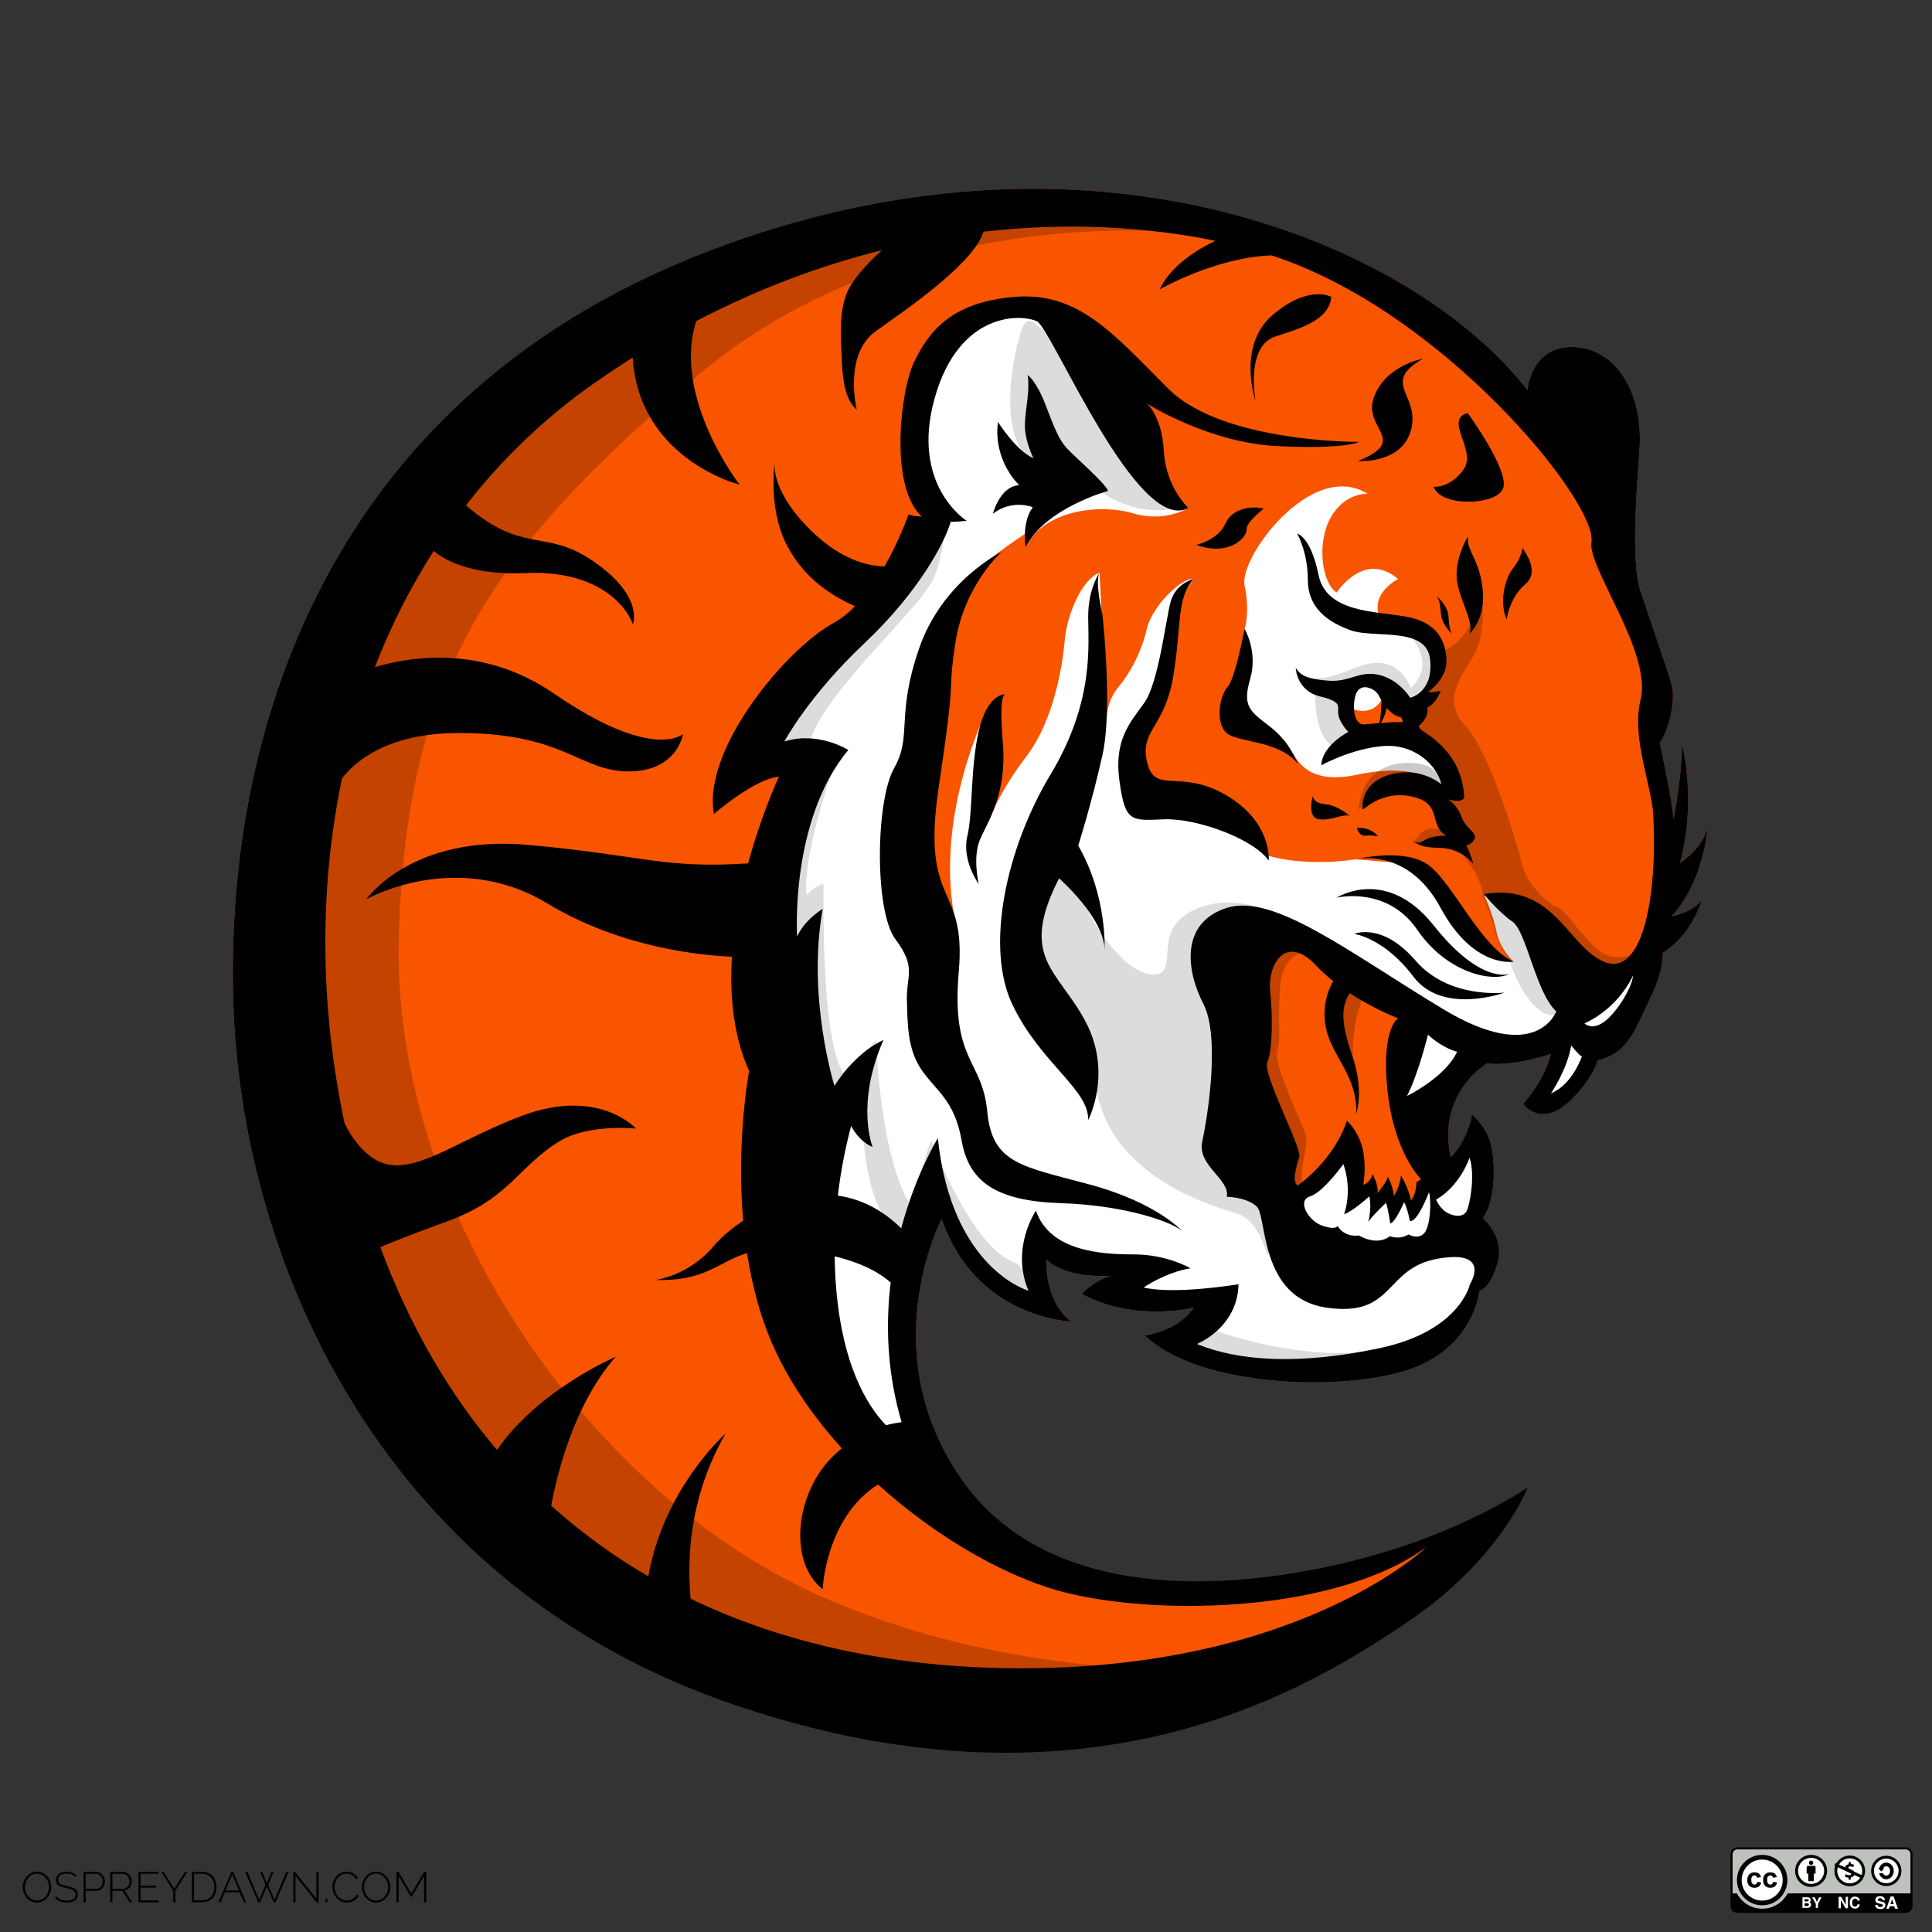 <?xml version="1.0" encoding="utf-8"?>
<!-- Generator: Adobe Illustrator 16.0.0, SVG Export Plug-In . SVG Version: 6.00 Build 0)  -->
<!DOCTYPE svg PUBLIC "-//W3C//DTD SVG 1.1//EN" "http://www.w3.org/Graphics/SVG/1.1/DTD/svg11.dtd">
<svg version="1.1" id="Layer_1" xmlns="http://www.w3.org/2000/svg" xmlns:xlink="http://www.w3.org/1999/xlink" x="0px" y="0px"
	 width="595.275px" height="595.279px" viewBox="0 0 595.275 595.279" enable-background="new 0 0 595.275 595.279"
	 xml:space="preserve">
<rect x="0" y="0" width="595.275" height="595.279" fill="#333333" stroke="none"/>
<g id="Layer_2">
	<g id="_x37_Wl2mV_1_">
	</g>
</g>
<g>
	<g>
		<path fill="#F95500" d="M514.985,282.336c10.188-10.841,11.17-27.596,11.17-27.596c-1.312,6.571-8.542,11.17-8.542,11.17
			c5.256-19.055,0.655-36.794,0.655-36.794c0,9.855-2.627,23.325-2.627,23.325c-0.329-5.585-4.271-23.654-4.271-23.654
			c2.306-2.628,5.256-12.479,3.614-18.062c-1.643-5.591-6.896-20.697-9.527-28.582c-2.629-7.891-1.644-25.625-0.323-43.365
			c1.312-17.741-7.229-31.537-20.367-31.867c-13.146-0.329-14.127,13.25-14.127,13.25c-35.92-45.993-136.015-87.825-253.186-42.489
			C95.204,124.969,68.525,234.482,72.03,312.452c3.504,77.975,46.431,176.962,155.5,213.318
			c109.068,36.356,184.41-8.76,209.814-31.101c25.406-22.346,16.24-20.571,16.24-20.571s-19.614,3.385-26.732,7.102
			c-33.714,17.605-100.771,15.66-129.682-24.2c-28.903-39.854-7.008-81.474-7.008-81.474c10.404,30.772,39.86,31.648,39.86,31.648
			c-8.542-6.572-7.56-19.062-7.56-19.062c6.569,6.243,20.038,4.935,20.038,4.935c-5.257,1.312-9.194,5.585-9.194,5.585
			c16.099,8.869,34.496,4.271,34.496,4.271c-5.261,7.559-15.113,8.542-15.113,8.542c16.426,15.771,59.464,17.411,80.488,10.841
			c21.021-6.564,22.669-24.639,22.669-24.639s3.284-0.329,5.583-8.543c2.302-8.212-4.6-13.796-4.6-13.796
			c3.938-4.93,3.938-16.426,2.629-22.341c-1.312-5.913-5.913-9.526-5.913-9.526c-1.646,8.541-6.57,13.14-6.57,13.14
			c-4.271-20.033,11.171-28.903,11.171-28.903c8.541,0.979,19.712-2.958,19.712-2.958c-1.972,8.214-8.543,15.438-8.543,15.438
			c2.299,2.956,7.562,5.585,14.454-0.979c6.899-6.57,8.542-12.482,8.542-12.482c9.855-2.3,11.828-10.513,16.098-19.056
			c4.271-8.541,3.942-14.132,3.942-14.132c8.87-5.256,12.155-16.425,12.155-16.425C521.885,281.022,514.985,282.336,514.985,282.336
			z"/>
	</g>
	<g>
		<path fill="#FFFFFF" d="M383.466,193.745c0,0,1.758-4.928,0-13.415c-1.751-8.481,20.594-38.93,37.896-28.198
			c0,0-7.065-0.438-11.416,7.447c-4.354,7.884-2.604,20.149,1.887,22.996c0,0,8.438-13.14,18.945-4.16c0,0-7.645,3.771-6.132,10.396
			l13.797,6.472l3.616,8.541l-2.082,9.418l-4.604,4.233l-8.521-4.677c0,0-1.771,9-10.977,5.376l1.287,7.107l17.329,1.753
			l10.438,10.293l-0.794,4.38c0,0-7.229-7.009-25.735-3.062c-18.507,3.938-19.193-7.229-23.229-11.062
			c-4.032-3.834-11.801-4.377-11.801-4.377l-2.531-11.472l2.409-8.354L383.466,193.745z"/>
		<path fill="#FFFFFF" d="M366.165,156.512c0,0-7.228,4.6-17.084,1.643c-9.854-2.957-27.375-1.204-33.064,10.403v-4.161
			c0,0-16.274,10.217-25.275,21.206l-9.986,77.938l14.584,23.934c0,0-9.123-25.222,6.706-64.093l2.855,29.116
			c0,0,2.793-8.271,11.334-19.438c8.542-11.17,11.171-28.253,11.826-35.812c0.651-7.556,5.039-18.615,10.729-20.806l2.167,45.547
			c0,0-0.256-5.626,3.606-10.255c3.857-4.63,7.146-10.981,8.79-17.99c1.644-7.009,10.624-15.768,14.348-15.33l-5.479,8.321
			l-3.61,20.041l-9.198,22.997v15.438l28.252,7.285l12.686,11.043c0,0,10.646,3.688,27.396,1.225l17.413,1.478l7.396,7.712
			l10.328,13.242l4.089,6.039l9.396,3.062c0,0-4.271-3.921-5.256-9.104c-0.986-5.188-3.938-11.755-3.938-11.755l10.364,4.521
			l36.644,27.934l-2.766,10.911l-9.068,5.386l-14.479-5.386l-19.383,3.281l-58.588-33.322l-20.916,12.225v31.941l2.711,25.729
			l16.056,18.286l14.085,15.44l21.688-7.884l19.021-2.259l4.432,10.143l-4.09,9.523l-11.646,12.482l-29.403,7.229l-36.062-1.973
			l-14.197-6.569l12.479-13.473l-30.881-1.312l4.604-7.229l-26.611-8.822l-3.284,8.822l3.943,10.188l-12.155-3.612l-10.715-10.843
			l-8.997-16.977l-13.47,17.961l4.928,59.789l-13.47-2.957L233.115,336.87l14.127-101.515l-11.827-7.885l10.517-18.068
			l35.148-40.846l6.571-12.046l-6.243-25.625l10.841-28.909l25.625-7.229l16.754,15.771l13.803,25.625l6.566,13.141L366.165,156.512
			z"/>
	</g>
	<path d="M316.667,115.557c0,0,2.627,1.753,5.479,9.193c2.848,7.446,4.161,10.731,6.563,13.36
		c2.41,2.627,11.827,10.729,12.704,13.14c0,0-19.271,5.263-25.399,17.308c0,0-1.315-7.446,2.188-12.27c0,0-6.131-2.629-12.264,1.978
		c0,0,2.188-8.542,8.104-8.767c0,0-8.103-7.441-6.565-19.486c0,0,5.688,8.979,10.945,11.169c0,0-2.849-5.479-2.63-10.732
		C316.011,125.194,317.325,121.032,316.667,115.557z"/>
	<path d="M308.564,170.092c0,0-18.178,8.767-25.406,29.785c-7.227,21.026-1.971,26.727-7.665,36.795
		c-5.696,10.074-6.133,44.022,0.438,52.782c6.564,8.766,3.279,10.951,3.503,18.835c0.219,7.892,0.219,15.112,4.598,21.47
		c4.381,6.353,10.075,9.194,12.266,21.684c2.19,12.483,10.293,18.615,30.663,19.271c20.368,0.653,35.259,6.135,37.668,8.979
		c0,0-7.665-8.979-28.688-14.674c-21.026-5.695-30.229-6.354-31.76-22.562c-1.531-16.207-11.175-15.331-8.764-43.146
		c2.408-27.815-11.828-19.272-6.134-57.162c5.696-37.895,2.411-25.844,5.038-43.806
		C296.956,180.386,308.564,170.092,308.564,170.092z"/>
	<path d="M309.659,213.894c0,0-5.477-0.224-8.104,11.389c-2.635,11.608-1.753,24.967-3.512,32.415
		c-1.75,7.446,3.512,14.673,3.512,14.673s-1.976-8.323,0.438-13.797c2.407-5.475,8.32-14.236,7.007-29.567
		C307.688,213.676,309.659,213.894,309.659,213.894z"/>
	<path d="M338.787,176.444c0,0-3.505,4.818-3.505,13.578c0,8.761,1.974,26.062-11.606,48.622
		c-13.573,22.558-20.362,53.222-11.604,71.18c8.761,17.959,23.435,25.842,23.214,35.268c0,0,7.665-14.459-0.877-30.445
		c-8.539-15.985-20.586-19.491-8.102-44.021c0,0,13.796,12.045,14.017,21.901c0,0,0.877-16.427-8.104-31.979
		c0,0,4.157-13.141,7.442-27.812c3.284-14.673,0-43.365,0-43.365S337.256,179.071,338.787,176.444z"/>
	<path d="M367.698,178.415c0,0-5.479,1.312-7.011,7.007c-1.531,5.695-3.728,24.974-8.104,31.104
		c-4.382,6.131-9.419,11.387-7.666,24.09s3.505,12.264,13.58,11.827c10.074-0.438,27.593,5.914,32.412,12.703
		c0,0,1.096-11.827-13.14-20.149c-14.235-8.323-21.903,0-24.312-10.075c-2.408-10.069,5.479-10.512,8.104-26.938
		S362.442,184.766,367.698,178.415z"/>
	<path d="M383.466,193.745c0,0-2.847,15.331-5.256,17.959c-2.402,2.628-3.723,10.292-0.651,13.797
		c3.062,3.504,16.204,2.189,22.339,9.855c0,0-2.408-6.788-8.765-11.607c-6.354-4.813-8.319-6.352-5.915-14.674
		C387.628,200.754,383.466,193.745,383.466,193.745z"/>
	<path d="M404.492,245.214c0,0-1.972,6.789,1.972,7.229c3.941,0.437,7.229-1.753,9.416-1.096c0,0-3.938-3.285-7.228-3.51
		C405.368,247.623,404.492,246.089,404.492,245.214z"/>
	<path d="M418.071,255.07c0,0,0.655,2.628,2.627,2.409c1.979-0.219,3.943,0.219,3.943,0.219S422.677,254.85,418.071,255.07z"/>
	<path d="M368.573,167.902c0,0,6.791-1.533,8.979-6.57c2.188-5.037,8.763-5.476,11.821-4.6c0,0-5.475,4.161-5.257,6.352
		C384.342,165.274,379.086,171.625,368.573,167.902z"/>
	<path d="M442.551,183.616c0,0,1.146,0.985,1.312,4.435c0.164,3.45,1.479,5.099,3.448,7.229c0,0-0.819-1.314-0.985-5.093
		C446.158,186.408,442.551,183.616,442.551,183.616z"/>
	<path d="M452.236,165.383c0,0-3.448,5.426-3.448,11.827c0,6.406,5.747,14.455,3.941,18.069c0,0,5.092-4.271,4.107-13.633
		C455.851,172.281,452.073,170.311,452.236,165.383z"/>
	<path d="M468.991,168.832c0,0,0.163,2.464-2.792,6.242c-2.957,3.779-4.104,11.17-1.972,15.771c0,0,0.82-6.734,5.748-10.847
		C474.905,175.896,468.991,168.832,468.991,168.832z"/>
	<path d="M417.741,264.761c0,0,15.277-3.779,22.669,1.971c7.396,5.749,16.104,25.295,25.952,29.562c0,0-12.313,2.306-22.503-16.59
		C433.677,260.819,417.741,264.761,417.741,264.761z"/>
	<path d="M465.052,300.075c0,0-8.705,3.45-23.324-14.947c-14.618-18.396-29.896-8.542-29.896-8.542s15.44-3.772,24.811,9.855
		C445.995,300.075,460.12,302.702,465.052,300.075z"/>
	<path d="M463.57,305.826c0,0-17.081,2.142-27.431-9.854c-10.348-11.992-18.896-8.219-18.896-8.219s9.197,1.149,18.232,13.145
		C444.515,312.89,463.57,305.826,463.57,305.826z"/>
	<path d="M454.428,258.135c0.437-1.758-2.854-2.854-4.162-6.571c-1.314-3.729-4.162-5.256-4.162-5.256s5.256,1.527,5.038-1.101
		c-0.219-2.628-0.875-8.542-5.693-14.017c-4.813-5.479-7.667-5.479-8.318-7.446c0,0,3.28-2.628,2.628-5.689
		c0,0,2.629-1.101,4.163-5.262c0,0-1.978,0.658-3.943,0.438c0,0,5.912-3.942,5.693-9.855c-0.223-5.908-2.851-11.604-12.27-13.355
		c-9.418-1.751-24.751-1.094-27.158-12.921c-2.408-11.827-6.57-12.703-6.57-12.703s3.285,5.688,3.285,14.23
		c0,8.543,5.914,12.928,13.146,15.556c7.228,2.628,23.438-1.314,24.53,8.979c1.095,10.294-6.139,11.827-6.139,11.827
		s-3.279-5.475-9.417-7.007c-6.132-1.533-8.979,2.188-15.551,1.751c-6.57-0.438-8.76-1.534-10.292-3.942
		c0,0,0.218,7.016,7.446,8.766c7.228,1.752,5.256,3.062,5.688,5.688c0.439,2.629,3.066,5.257,3.066,5.257s-8.104,4.163-8.322,10.293
		c0,0,8.979-5.038,18.834-5.913c9.857-0.876,16.867,5.913,18.187,11.827c0,0-6.354-5.689-15.771-3.062s-8.543,10.075-8.543,10.729
		c0,0.657,5.695-6.132,15.333-3.938c9.643,2.188,4.816,8.979,10.517,12.046c0,0-4.386-0.22-7.014,1.532
		c-2.629,1.752-3.723-0.875-3.723-0.875s0.657,3.062,8.104,3.062c7.444,0,10.949,5.037,10.949,5.037s-1.096-3.722-2.188-5.694
		C451.802,260.545,453.99,259.888,454.428,258.135z M420.206,223.203c-2.3,0.164-3.613-3.614-2.793-8.049
		c0.821-4.435,4.105-3.285,4.105-3.285c2.708,0.738,3.203,2.215,4.109,3.946c0.01,2.062-0.146,5.021-0.677,6.99
		C422.972,222.966,421.133,223.137,420.206,223.203z M425.478,222.764c0.58-0.913,1.306-2.396,1.782-4.588
		c1.802,2.019,3.513,2.727,4.116,2.727c0.649,0,0.815,1.643,0.815,1.643C431.269,222.36,428.302,222.541,425.478,222.764z"/>
	<path d="M410.186,91.466c0,0-6.897-3.938-18.068,5.584c-11.17,9.527-5.257,26.611-5.257,26.611s-3.286-17.083,6.242-20.04
		C402.629,100.664,409.529,98.036,410.186,91.466z"/>
	<path d="M438.438,110.52c0,0-11.497,1.972-15.111,11.828c-3.613,9.854,11.17,13.14-4.928,19.71c0,0,13.799,0.98,16.426-9.855
		C437.453,121.362,425.302,118.076,438.438,110.52z"/>
	<path d="M452.236,127.274c0,0,13.146,18.069,10.841,23.326c-2.299,5.256-19.383,5.584-21.353-0.657c0,0,4.927,0.657,9.199-5.257
		C455.194,138.773,444.681,129.246,452.236,127.274z"/>
	<path d="M514.985,282.336c10.188-10.841,11.17-27.596,11.17-27.596c-1.312,6.571-8.542,11.17-8.542,11.17
		c5.256-19.055,0.655-36.794,0.655-36.794c0,9.855-2.627,23.325-2.627,23.325c-0.329-5.585-4.271-23.654-4.271-23.654
		c2.306-2.628,5.256-12.479,3.614-18.062c-1.643-5.591-6.896-20.697-9.527-28.582c-2.629-7.891-1.644-25.625-0.323-43.365
		c1.312-17.741-7.229-31.537-20.367-31.867c-13.146-0.329-14.127,13.25-14.127,13.25c-35.92-45.993-136.015-87.825-253.186-42.489
		C95.204,124.969,68.525,234.482,72.03,312.452c3.504,77.975,46.431,176.962,155.5,213.318
		c109.068,36.356,176.298-5.778,206.659-26.367c27.999-18.988,36.541-41.089,36.541-41.089s-17.146,11.839-44.335,19.974
		C388.407,489.655,326.085,496.861,297.175,457c-28.903-39.854-7.008-81.474-7.008-81.474c10.404,30.772,39.86,31.648,39.86,31.648
		c-8.542-6.572-7.557-19.062-7.557-19.062c6.566,6.243,20.034,4.935,20.034,4.935c-5.256,1.312-9.193,5.585-9.193,5.585
		c16.099,8.869,34.496,4.271,34.496,4.271c-5.262,7.559-15.113,8.542-15.113,8.542c16.426,15.771,59.464,17.411,80.488,10.841
		c21.021-6.564,22.669-24.639,22.669-24.639s3.284-0.329,5.583-8.543c2.302-8.212-4.598-13.796-4.598-13.796
		c3.938-4.93,3.938-16.426,2.627-22.341c-1.312-5.913-5.913-9.526-5.913-9.526c-1.646,8.541-6.57,13.14-6.57,13.14
		c-4.271-20.033,11.171-28.903,11.171-28.903c8.541,0.979,19.712-2.958,19.712-2.958c-1.972,8.214-8.543,15.438-8.543,15.438
		c2.299,2.956,7.562,5.585,14.454-0.979c6.899-6.57,8.542-12.482,8.542-12.482c9.855-2.3,11.828-10.513,16.098-19.056
		c4.271-8.541,3.942-14.132,3.942-14.132c8.87-5.256,12.155-16.425,12.155-16.425C521.885,281.022,514.985,282.336,514.985,282.336z
		 M272.208,320.446c0,0-8.214,3.283-15.107,14.126c0,0-8.542-27.267-3.614-54.535c0,0-5.585,3.285-7.884,8.542
		c0,0-2.306-35.809,15.769-57.491c0,0-9.199-5.914-19.71-2.628c0,0,7.555-14.127,24.637-30.226
		c17.083-16.097,24.975-31.537,26.611-37.451c0,0,1.972,0,4.927-0.328c0,0-17.411-10.842-9.854-37.78
		c7.555-26.938,26.938-25.947,31.536-23.648c4.601,2.3,30.883,66.034,46.646,57.491c0,0-6.896-6.242-7.558-17.411
		c-0.656-11.17-5.257-14.783-5.257-14.783s19.055,12.155,40.403,13.141c21.354,0.986,24.972-1.312,24.972-1.312
		s-42.055,0.329-58.81-16.426c-16.755-16.76-27.596-29.896-47.309-28.255c-19.709,1.645-26.444,10.843-30.879,19.877
		c-4.438,9.028-7.724,38.93,2.298,47.8c0,0-2.627,0-4.104-0.657c0,0-2.629,7.721-7.386,15.99c-4.076,0-12.465-1.318-22.018-10.405
		c-12.267-11.665-12.001-20.059-11.855-21.469c-0.219,1.751-1.562,14.354,3.314,24.426c4.642,9.576,12.104,15.562,21.479,19.771
		c-2.062,2.086-4.304,3.89-6.696,5.193c-14.455,7.884-40.408,38.771-36.799,58.81c0,0,12.482-10.846,20.041-11.497
		c0,0-5.269,11.14-9.49,26.716c-26.206,1.688-32.292-2.478-67.709-5.691c-36.142-3.285-49.938,16.755-49.938,16.755
		s27.596-15.769,55.851,1.313c22.805,13.788,47.944,16.018,56.808,16.366c-0.756,12.047,0.42,24.408,5.286,35.212
		c0,0-3.99,21.108-1.829,46.13c-3.874,2.567-6.998,5.36-9.017,7.749c-7.963,9.437-18.064,10.512-18.064,10.512
		c15.699,0.464,19.238-5.562,28.271-8.271c1.527,9.96,4.167,20.164,8.522,29.627c4.992,10.849,12.211,21.155,20.675,30.502
		c-1.093,0.899-2.186,1.896-3.263,3.006c-11.171,11.5-13.146,32.197-2.629,40.409c0,0,0.861-22.021,17.062-32.253
		c18.74,16.971,40.92,29.332,58.82,33.562c30.553,7.229,83.771,5.261,110.384-14.452c0,0-40.734,39.425-131.407,37.447
		c-34.78-0.754-67.146-7.708-95.535-21.354c-1.062-10.677-0.895-30.717,10.775-50.913c0,0-19.051,16.79-23.812,44.003
		c-10.656-6.196-20.665-13.438-29.929-21.767c1.781-9.684,6.999-31.249,19.901-45.896c0,0-23.838,10.146-36.604,28.708
		c-14.721-17.283-26.88-38.055-35.952-62.487c3.737-1.567,10.226-4.168,20.65-7.938c19.06-6.897,21.688-16.754,34.494-24.643
		c8.923-5.486,23.654-3.938,23.654-3.938s-11.499-12.812-35.152-3.941c-23.646,8.869-36.794,22.014-48.292,11.167
		c-2.805-2.643-4.856-5.729-6.376-8.896c-7.603-35.869-7.906-72.323-0.758-106.272c4.434-5.646,14.589-13.937,36.044-13.937
		c32.521,0,37.124,11.824,52.234,11.824c15.108,0,16.755-11.498,16.755-11.498s-9.198,8.541-39.751-12.479
		c-21.858-15.042-44.213-11.42-55.171-8.146c4.861-12.562,10.907-24.562,18.13-35.816c2.309,2.026,10.355,7.646,28.171,6.839
		c21.683-0.986,30.882,9.524,33.181,15.769c0,0,3.613-8.542-12.154-19.383c-15.105-10.388-21.181-1.79-39.289-17.237
		c11.143-14.32,24.438-27.138,39.945-37.95c3.813-2.659,7.628-5.188,11.444-7.589c0.257,5.151,1.74,14.214,8.269,22.697
		c9.854,12.812,24.644,16.428,24.644,16.428s-20.87-26.965-13.321-50.387c19.438-10.146,38.663-17.205,57.179-21.819
		c-2.772,2.521-6.782,6.479-9.358,10.441c-4.271,6.571-3.286,16.427-2.956,23.982c0.329,7.556,1.642,12.15,4.599,14.781
		c0,0-4.27-17.083,5.913-24.312c9.543-6.771,30.046-20.756,33.132-30.599c26.737-3.078,51.139-1.369,71.399,2.813
		c-5.146,2.455-13.604,7.441-17.146,14.971c0,0,17.478-9.979,34.479-10.485c52.809,17.113,100.504,76.114,98.574,88.348
		c-1.243,7.871,18.718,33.921,15.141,48.546c-2.894,11.834,3.429,26.329,3.912,35.56c1.312,24.968-3.284,49.605-14.784,45.337
		c-11.496-4.271-15.438-24.644-37.449-21.025c0,0,4.604,5.584,8.869,8.542c4.271,2.958,7.229,22.015,13.473,27.603
		c0,0-5.911,16.754-34.82-0.659c-28.909-17.411-52.235-35.812-66.69-31.209c-14.454,4.6-12.484,19.384-7.229,29.564
		c5.257,10.187,1.312,34.819-0.326,42.382c-1.646,7.555,8.54,11.498,7.555,17.081c0,0,5.915,0,9.199,2.957
		c3.284,2.955,0.657,28.255,21.683,31.21c21.024,2.957,17.412-12.155,34.166-15.109c16.761-2.957,9.856,7.884,9.856,7.884
		s-2.958,14.453-27.925,19.711c-24.974,5.258-43.366,3.943-56.184-1.312c0,0,12.484-4.936,12.812-18.398
		c0,0-19.71,3.285-29.236,0.985c0,0,6.57-4.604,14.453-5.915c0,0-7.229-4.271-17.411-4.271c-10.185,0-25.952-0.98-30.224-13.472
		c0,0-7.891,11.499-2.305,24.642c0,0-23.648-6.567-27.926-46.979c0,0-6.728,10.793-11.286,27.771
		c-6.24-6.145-12.938-9.146-19.521-10.062c0.93-7.958,2.422-15.188,4.096-21.479c0,0,2.271,4.707,6.609,6.48
		C268.853,353.385,263.531,340.177,272.208,320.446z M422.89,361.731c-0.657,2.846-2.854,3.284-2.854,3.284s1.1-5.695-0.221-11.17
		c-1.312-5.479-4.815-8.542-4.815-8.542c-4.161,12.479-15.108,19.932-15.108,19.932c-1.976-0.658-0.438-6.133,0.438-8.762
		c0.876-2.628-11.388-25.625-9.854-29.128c1.527-3.505,1.753-14.021,0.878-21.901c-0.878-7.885,4.599-18.18,14.229-7.885
		c1.604,1.708,3.362,3.292,5.188,4.752c-1.143,1.967-3.705,7.392-2.23,14.412c1.863,8.869,9.854,15.001,9.312,26.5
		c0,0,2.629-7.009-1.312-18.288c-3.514-10.049-3.278-15.141-0.633-18.921c7.647,5.005,14.866,7.751,14.866,7.751
		s-5.256,2.848-3.284,22.119c1.978,19.271,10.293,27.378,10.293,27.378c-0.438,0.658-1.312,0.876-1.312,0.876
		c-0.227,4.378-1.752,5.688-1.752,5.688c-0.657-3.724-3.066-7.659-3.066-7.659c-0.217,3.279-2.188,6.353-2.188,6.353
		c0-2.189-1.978-6.789-1.978-5.695c0,1.101-3.062,4.817-3.062,4.817C424.861,365.235,422.89,361.731,422.89,361.731z
		 M277.793,438.198c-1.225,0.144-2.881,0.408-4.812,0.938c-5.974-6.21-13.946-19.211-15.558-45.104
		c-0.145-2.352-0.22-4.664-0.25-6.938c9.303,2.269,14.467,5.542,17.257,8.079C272.866,407.974,273.247,422.698,277.793,438.198z"/>
	<path fill="#FFFFFF" d="M439.972,318.803c0,0-2.956,12.1-6.46,18.89c0,0,11.825-5.75,15.438-13.634
		C448.953,324.059,444.791,323.182,439.972,318.803z"/>
	<path fill="#FFFFFF" d="M484.103,322.091c0,0,2.136,2.795,3.286,3.445c0,0-2.958,8.706-9.526,11.335
		C477.863,336.871,482.952,329.48,484.103,322.091z"/>
	<path fill="#FFFFFF" d="M413.908,358.663c0,0-6.24,8.765-10.293,9.971c-4.052,1.198-0.657,7.443,3.723,8.979
		s4.819,0.108,4.819,0.108s1.643,3.505,6.568,2.958c0,0,5.368,3.396,9.529,0.22c0,0,2.949,1.203,5.688-0.549
		c0,0,3.066,1.753,4.928-0.438c1.863-2.188,2.188-9.748,1.429-12.593c0,0-3.613,9.526-5.913,8.869c0,0-0.657-3.723-1.752-5.803
		c0,0-2.737,6.352-4.271,6.566c0,0-0.655-4.488-1.312-6.354c0,0-4.604,4.38-5.479,5.911c0,0,1.204-4.379,0.33-7.886
		c0,0-5.037,4.604-7.774,5.479C414.129,374.104,416.866,367.097,413.908,358.663z"/>
	<path fill="#FFFFFF" d="M442.49,369.614c0,0,1.203,3.066,3.832,4.271c2.629,1.206,4.709,0.877,5.585-0.771
		c0.877-1.644,2.738-10.841,0.877-16.426C452.784,356.693,450.051,365.235,442.49,369.614z"/>
	<path fill="#FFFFFF" d="M503.185,300.521c0,0-4.142,9.86-14.99,14.793c0,0,2.104,2.235,5.854-0.329
		C497.792,312.427,502.791,304.662,503.185,300.521z"/>
	<g>
		<g opacity="0.14">
			<path d="M290.71,158.72c0,0,1.061,10.556-3.167,19.698c-4.222,9.148-32.019,33.432-37.646,48.907
				c-5.628,15.48,8.796,3.87,8.796,3.87s-11.61,30.611-10.203,44.684c0,0,2.112-2.812,5.278-3.518c0,0-1.061,47.148,5.979,58.062
				l10.203-9.854c0,0,1.056,35.539,10.555,50.667l6.334-20.056c0,0,12.666,34.13,26.394,38l4.926,5.628l1.057,5.277l-11.964-3.521
				l-15.479-16.537l-2.814-6.685l-8.093,7.389l-5.277-2.812c0,0-7.389-2.817-9.5-26.395l-6.333-11.261l-12.667,1.057l-17.591-62.979
				l11.962-33.072l0.704-7.036l-5.279-6.334l6.333-22.521l34.135-29.9l8.798-16.188L290.71,158.72z"/>
			<path d="M319.561,100.314c0,0-2.463-3.166-4.228,0c-1.76,3.167-9.146,31.667,1.765,41.167
				c10.901,9.499,21.463,9.499,21.463,9.499s10.555,9.146,25.686,5.272L350.875,145l-10.202-30.259L319.561,100.314z"/>
			<path d="M336.8,283.627c0,0,8.804,15.482,17.601,16.538c8.796,1.06,2.104-9.853,8.796-16.538
				c6.686-6.685,20.054-7.389,29.554-1.758c9.5,5.628-11.963,10.202-11.963,10.202l1.059,28.147l7.036,37.646l6.688,27.093
				l-5.276,1.409c0,0-2.465-10.205-8.797-12.312c-6.333-2.11-42.573-11.259-44.333-43.628l-11.61-14.434l-11.26-19.703l0.703-21.105
				l5.98-13.37l6.688,5.271L336.8,283.627z"/>
			<path d="M371.634,408.885c0,0,25.333,10.556,51.021,7.389l-12.669,5.278l-30.961-1.062l-19.704-6.335L371.634,408.885z"/>
			<path d="M456.781,276.238c0,0,2.814,6.508,3.521,10.203c0.702,3.696,4.751,9.501,4.751,9.501s5.102,16.188,13.188,16.889
				c8.1,0.704-2.984-21.991-2.984-21.991l-8.795-9.317L456.781,276.238z"/>
			<path d="M435.321,196.955c0,0,7.037,8.21-0.702,15.019c0,0-2.349-7.741-10.317-7.741c-7.978,0-16.427,8.913-25.808,2.346
				l6.802,7.271c0,0-0.704,11.021,4.692,15.716l9.147-3.049l-4.69-5.396l0.234-8.443l5.152-2.812l8.688,3.282l6.802,6.562
				l2.813-6.801l4.928-6.569l-1.174-5.395l-5.396-7.979L435.321,196.955z"/>
		</g>
		<g opacity="0.21">
			<path d="M361.665,71.698c0,0-83.504-9.383-146.836,44.099c-63.333,53.48-90.072,92.418-91.95,174.053
				c-1.876,81.629,57.235,169.354,129.48,201.725c72.247,32.37,152.466,21.582,152.466,21.582L262.211,523.94l-91.479-37.53
				l-65.21-84.911L88.63,249.029l46.444-109.308l96.17-54.894l74.592-22.982l57.706,4.688L361.665,71.698z"/>
			<path d="M456.197,181.005c0,0,2.582,13.37-2.346,21.35c-4.926,7.977-9.146,14.068-2.112,21.581
				c7.04,7.506,15.717,35.648,17.123,41.98c1.407,6.334,7.74,12.438,11.259,13.839c3.521,1.408,10.089,14.077,16.656,15.019
				c6.564,0.938,7.036-2.815,7.036-2.815l-0.704,5.396l-11.021,4.223l-15.723-13.136l-11.257-11.729l-8.331-0.469
				c0,0,0.824-3.753-5.042-11.494c-5.859-7.741-15.95-4.926-15.95-4.926s1.646-5.864,7.741-4.222
				c6.104,1.642,3.521-2.815,3.521-2.815l-10.789-8.444l-12.904,0.704l-4.688,4.457c0,0-0.002-12.896,12.899-14.308
				c12.9-1.407,12.9,7.271,12.9,7.271l-2.579-10.791l-7.035-5.155l-0.234-9.616l3.521-3.987L443.77,204l0.702-3.517
				C444.469,200.475,454.083,198.363,456.197,181.005z"/>
			<path d="M401.306,293.596c0,0-5.862,0.469-6.808,9.85c-0.938,9.384,0.234,16.655-0.938,20.646
				c-1.17,3.982,7.509,21.577,8.68,25.33c1.174,3.754-1.643,9.613-1.173,14.31s-0.938,4.458-0.938,4.458l-10.087-9.146l0.235-8.442
				l-9.149-26.037l2.579-26.271l2.354-12.436l13.369,1.877L401.306,293.596z"/>
			<path d="M421.011,305.56c0,0-5.865,8.209-3.762,27.209l-4.221-7.977l-3.988-14.778l2.815-7.739L421.011,305.56z"/>
		</g>
	</g>
</g>
<g>
	<path fill="#BDC2BC" d="M534.992,588.913c-0.739,0-1.34-0.602-1.34-1.341v-16.588c0-0.739,0.601-1.339,1.34-1.339h52.497
		c0.738,0,1.339,0.6,1.339,1.339v16.588c0,0.739-0.601,1.341-1.339,1.341H534.992z"/>
	<g>
		<path d="M558.027,571.51c-2.725,0-4.935,2.21-4.935,4.934c0,2.729,2.21,4.938,4.935,4.938c2.728,0,4.938-2.21,4.938-4.938
			C562.964,573.719,560.755,571.51,558.027,571.51z"/>
		<path fill="#FFFFFF" d="M558.027,580.461c-2.219,0-4.015-1.798-4.015-4.019c0-2.217,1.797-4.014,4.015-4.014
			c2.219,0,4.019,1.798,4.019,4.014C562.046,578.664,560.246,580.461,558.027,580.461z"/>
		<g>
			<path d="M559.402,575.293c0-0.219-0.182-0.398-0.398-0.398h-1.952c-0.221,0-0.401,0.181-0.401,0.398v1.985h0.528v2.338h1.694
				v-2.338h0.527L559.402,575.293L559.402,575.293z"/>
			<path d="M558.695,573.942c0,0.37-0.3,0.668-0.667,0.668c-0.371,0-0.67-0.299-0.67-0.668s0.301-0.67,0.67-0.67
				C558.395,573.272,558.695,573.571,558.695,573.942z"/>
		</g>
	</g>
	<path d="M587.175,569.198h-51.868c-1.157,0-2.102,0.943-2.102,2.102v15.96c0,1.158,0.943,2.1,2.102,2.1h51.868
		c1.158,0,2.102-0.94,2.102-2.1V571.3C589.275,570.141,588.332,569.198,587.175,569.198z M588.644,583.375h-37.865
		c-1.477,2.809-4.417,4.725-7.81,4.725s-6.333-1.916-7.809-4.725h-1.326V571.3c0-0.812,0.658-1.471,1.47-1.471h51.869
		c0.811,0,1.471,0.658,1.471,1.471V583.375L588.644,583.375z"/>
	<g>
		<path fill="#FFFFFF" d="M557.773,584.933c0.1,0.14,0.15,0.302,0.15,0.495c0,0.198-0.052,0.357-0.151,0.479
			c-0.057,0.066-0.14,0.131-0.25,0.187c0.168,0.061,0.294,0.155,0.378,0.289c0.085,0.13,0.127,0.289,0.127,0.477
			c0,0.192-0.049,0.365-0.145,0.519c-0.062,0.104-0.14,0.188-0.23,0.256c-0.104,0.078-0.225,0.137-0.369,0.164
			c-0.141,0.028-0.294,0.043-0.459,0.043h-1.466v-3.256h1.573C557.326,584.594,557.607,584.706,557.773,584.933z M556.009,585.151
			v0.717h0.79c0.143,0,0.257-0.026,0.345-0.08s0.133-0.147,0.133-0.286c0-0.15-0.059-0.248-0.176-0.301
			c-0.1-0.033-0.228-0.05-0.383-0.05H556.009L556.009,585.151z M556.009,586.407v0.869h0.789c0.143,0,0.25-0.02,0.328-0.058
			c0.145-0.071,0.217-0.206,0.217-0.407c0-0.17-0.07-0.285-0.208-0.35c-0.077-0.034-0.188-0.056-0.327-0.056L556.009,586.407
			L556.009,586.407z"/>
		<path fill="#FFFFFF" d="M560.469,584.586h0.771l-1.089,2.034v1.222h-0.68v-1.222l-1.127-2.034h0.8l0.677,1.418L560.469,584.586z"
			/>
	</g>
	<g>
		<g>
			<path fill="#FFFFFF" d="M566.517,584.426h0.776l1.403,2.473v-2.473h0.692v3.545h-0.742l-1.443-2.517v2.517h-0.688
				L566.517,584.426L566.517,584.426z"/>
			<path fill="#FFFFFF" d="M570.425,584.797c0.285-0.292,0.647-0.437,1.09-0.437c0.591,0,1.02,0.195,1.295,0.587
				c0.148,0.221,0.229,0.439,0.242,0.661h-0.741c-0.048-0.17-0.106-0.299-0.183-0.384c-0.132-0.153-0.328-0.229-0.586-0.229
				c-0.265,0-0.473,0.107-0.623,0.324c-0.152,0.219-0.229,0.525-0.229,0.923c0,0.399,0.08,0.696,0.241,0.895
				c0.161,0.197,0.365,0.299,0.614,0.299c0.252,0,0.447-0.086,0.581-0.256c0.072-0.09,0.136-0.229,0.183-0.41h0.736
				c-0.066,0.387-0.226,0.699-0.486,0.943c-0.262,0.241-0.594,0.36-1.002,0.36c-0.505,0-0.901-0.163-1.19-0.489
				c-0.288-0.328-0.434-0.777-0.434-1.353C569.93,585.607,570.095,585.133,570.425,584.797z"/>
		</g>
	</g>
	<g>
		<path fill="#FFFFFF" d="M578.517,586.944c0.022,0.173,0.073,0.303,0.145,0.389c0.132,0.154,0.354,0.233,0.673,0.233
			c0.19,0,0.347-0.021,0.465-0.062c0.225-0.078,0.338-0.226,0.338-0.438c0-0.125-0.055-0.223-0.166-0.291
			c-0.113-0.066-0.285-0.126-0.525-0.178l-0.411-0.088c-0.401-0.093-0.679-0.188-0.829-0.294c-0.254-0.173-0.383-0.448-0.383-0.819
			c0-0.339,0.126-0.619,0.376-0.846c0.249-0.224,0.617-0.336,1.102-0.336c0.401,0,0.748,0.104,1.033,0.315
			c0.284,0.213,0.436,0.521,0.45,0.922h-0.762c-0.014-0.227-0.117-0.387-0.306-0.484c-0.126-0.065-0.282-0.096-0.473-0.096
			c-0.209,0-0.375,0.041-0.499,0.122c-0.126,0.083-0.188,0.196-0.188,0.346c0,0.135,0.062,0.236,0.186,0.303
			c0.079,0.043,0.246,0.096,0.502,0.155l0.665,0.156c0.292,0.068,0.513,0.162,0.655,0.276c0.227,0.179,0.339,0.435,0.339,0.771
			c0,0.351-0.134,0.637-0.4,0.863c-0.269,0.229-0.646,0.344-1.134,0.344c-0.5,0-0.891-0.112-1.176-0.339
			c-0.287-0.224-0.432-0.536-0.432-0.929L578.517,586.944L578.517,586.944z"/>
		<path fill="#FFFFFF" d="M582.542,584.325h0.896l1.34,3.791h-0.858l-0.249-0.778h-1.396l-0.255,0.778h-0.828L582.542,584.325z
			 M582.486,586.681h0.972l-0.479-1.49L582.486,586.681z"/>
	</g>
	<g>
		<circle cx="542.95" cy="579.28" r="7.771"/>
		<circle fill="#FFFFFF" cx="542.95" cy="579.278" r="6.322"/>
		<g>
			<path d="M542.597,578.348l-1.188,0.215c-0.041-0.237-0.131-0.416-0.273-0.537c-0.143-0.119-0.325-0.178-0.55-0.178
				c-0.302,0-0.537,0.104-0.72,0.31c-0.18,0.204-0.268,0.555-0.268,1.038c0,0.539,0.09,0.921,0.271,1.146
				c0.183,0.223,0.426,0.332,0.73,0.332c0.229,0,0.417-0.064,0.562-0.195c0.146-0.131,0.249-0.354,0.311-0.67l1.182,0.199
				c-0.123,0.545-0.354,0.954-0.707,1.229c-0.348,0.276-0.813,0.416-1.399,0.416c-0.668,0-1.197-0.21-1.594-0.629
				c-0.396-0.42-0.592-1.004-0.592-1.746c0-0.75,0.198-1.337,0.594-1.754c0.397-0.42,0.936-0.627,1.613-0.627
				c0.555,0,0.995,0.118,1.322,0.355C542.219,577.497,542.453,577.86,542.597,578.348z"/>
			<path d="M547.477,578.348l-1.188,0.215c-0.039-0.237-0.131-0.416-0.272-0.537c-0.144-0.119-0.325-0.178-0.551-0.178
				c-0.301,0-0.539,0.104-0.72,0.31c-0.178,0.204-0.268,0.555-0.268,1.038c0,0.539,0.09,0.921,0.271,1.146
				c0.182,0.223,0.426,0.332,0.729,0.332c0.229,0,0.417-0.064,0.562-0.195c0.146-0.131,0.25-0.354,0.311-0.67l1.183,0.199
				c-0.123,0.545-0.356,0.954-0.708,1.229c-0.349,0.276-0.814,0.416-1.4,0.416c-0.668,0-1.197-0.21-1.593-0.629
				c-0.396-0.42-0.592-1.004-0.592-1.746c0-0.75,0.196-1.337,0.595-1.754c0.396-0.42,0.934-0.627,1.612-0.627
				c0.554,0,0.994,0.118,1.322,0.355C547.1,577.497,547.337,577.86,547.477,578.348z"/>
		</g>
	</g>
	<g>
		<path d="M569.93,571.719c-2.61,0-4.727,2.115-4.727,4.726c0,2.612,2.115,4.729,4.727,4.729s4.728-2.113,4.728-4.729
			C574.658,573.834,572.546,571.719,569.93,571.719z"/>
		<circle fill="#FFFFFF" cx="569.93" cy="576.447" r="3.846"/>
		
			<rect x="569.488" y="571.955" transform="matrix(0.422 -0.906 0.906 0.422 -193.324 849.44)" width="0.924" height="8.958"/>
		<g>
			<path d="M569.58,579.151v-0.637c-0.444-0.013-0.877-0.14-1.129-0.277l0.197-0.776c0.279,0.153,0.672,0.292,1.101,0.292
				c0.382,0,0.646-0.151,0.646-0.409c0-0.252-0.223-0.41-0.709-0.578c-0.711-0.238-1.196-0.568-1.196-1.215
				c0-0.59,0.411-1.047,1.122-1.181v-0.631h0.65v0.584c0.443,0.015,0.742,0.115,0.968,0.222l-0.199,0.748
				c-0.167-0.079-0.478-0.232-0.954-0.232c-0.434,0-0.571,0.193-0.571,0.381c0,0.212,0.231,0.356,0.798,0.564
				c0.796,0.276,1.107,0.643,1.107,1.246c0,0.591-0.411,1.09-1.182,1.221v0.684L569.58,579.151L569.58,579.151z"/>
		</g>
	</g>
	<g>
		<path d="M581.185,571.784c-2.571,0-4.66,2.086-4.66,4.658c0,2.576,2.089,4.665,4.66,4.665c2.576,0,4.665-2.089,4.665-4.665
			C585.852,573.87,583.761,571.784,581.185,571.784z"/>
		<path fill="#FFFFFF" d="M581.185,580.238c-2.092,0-3.789-1.698-3.789-3.794c0-2.091,1.695-3.79,3.789-3.79
			c2.096,0,3.793,1.696,3.793,3.79C584.979,578.538,583.281,580.238,581.185,580.238z"/>
		<path d="M581.185,573.885c-1.016,0-1.874,0.733-2.182,1.746h-0.294l0.933,1.016l0.93-1.016h-0.348
			c0.215-0.37,0.563-0.616,0.96-0.616c0.65,0,1.179,0.646,1.179,1.443c0,0.793-0.526,1.44-1.179,1.44
			c-0.432,0-0.81-0.289-1.016-0.72h-1.196c0.278,1.068,1.167,1.854,2.214,1.854c1.273,0,2.311-1.155,2.311-2.576
			C583.496,575.034,582.464,573.885,581.185,573.885z"/>
	</g>
</g>
<g>
	<path d="M11.392,586.197c-0.652,0-1.248-0.138-1.786-0.41c-0.539-0.271-1.002-0.631-1.39-1.07c-0.388-0.441-0.688-0.949-0.9-1.521
		C7.106,582.619,7,582.032,7,581.432c0-0.626,0.114-1.226,0.338-1.797c0.226-0.574,0.533-1.08,0.927-1.521
		c0.393-0.44,0.857-0.792,1.396-1.053c0.538-0.26,1.119-0.39,1.746-0.39c0.653,0,1.248,0.138,1.786,0.417
		c0.538,0.275,0.999,0.641,1.382,1.09s0.682,0.959,0.893,1.528c0.213,0.567,0.318,1.144,0.318,1.726c0,0.636-0.113,1.24-0.338,1.812
		c-0.225,0.574-0.534,1.079-0.926,1.517c-0.394,0.437-0.856,0.785-1.391,1.045C12.598,586.066,12.018,586.197,11.392,586.197z
		 M7.675,581.432c0,0.539,0.091,1.057,0.271,1.555s0.437,0.939,0.768,1.324c0.33,0.383,0.724,0.69,1.178,0.92
		c0.455,0.229,0.955,0.344,1.502,0.344c0.563,0,1.072-0.117,1.527-0.355c0.454-0.239,0.846-0.555,1.17-0.946
		c0.327-0.392,0.578-0.834,0.755-1.328s0.265-0.997,0.265-1.51c0-0.538-0.092-1.057-0.277-1.555
		c-0.185-0.498-0.442-0.939-0.773-1.323s-0.723-0.691-1.179-0.919c-0.454-0.229-0.949-0.347-1.486-0.347
		c-0.565,0-1.076,0.119-1.536,0.357c-0.458,0.238-0.85,0.554-1.17,0.945c-0.322,0.394-0.571,0.836-0.748,1.33
		C7.762,580.422,7.675,580.923,7.675,581.432z"/>
	<path d="M23.14,578.299c-0.608-0.681-1.469-1.021-2.58-1.021c-0.918,0-1.587,0.175-2.006,0.523
		c-0.417,0.349-0.628,0.817-0.628,1.407c0,0.302,0.054,0.554,0.159,0.755c0.106,0.202,0.271,0.373,0.496,0.51
		c0.226,0.137,0.513,0.256,0.86,0.355c0.35,0.103,0.761,0.2,1.237,0.299c0.512,0.106,0.97,0.223,1.377,0.352
		c0.404,0.127,0.75,0.289,1.038,0.483c0.287,0.193,0.508,0.433,0.662,0.715c0.153,0.281,0.231,0.632,0.231,1.044
		c0,0.414-0.082,0.775-0.245,1.086c-0.163,0.31-0.392,0.565-0.688,0.773c-0.297,0.208-0.648,0.364-1.059,0.471
		c-0.411,0.104-0.867,0.157-1.37,0.157c-1.463,0-2.704-0.467-3.717-1.401l0.356-0.542c0.396,0.415,0.882,0.743,1.457,0.984
		c0.573,0.242,1.217,0.363,1.931,0.363c0.821,0,1.461-0.147,1.925-0.449c0.462-0.301,0.695-0.754,0.695-1.362
		c0-0.309-0.06-0.57-0.178-0.787s-0.303-0.404-0.551-0.562c-0.247-0.158-0.554-0.295-0.919-0.409
		c-0.364-0.115-0.796-0.225-1.29-0.33c-0.503-0.105-0.945-0.219-1.329-0.338c-0.384-0.117-0.708-0.269-0.972-0.449
		c-0.265-0.181-0.463-0.398-0.596-0.654s-0.199-0.578-0.199-0.967c0-0.423,0.082-0.797,0.246-1.124
		c0.163-0.326,0.391-0.603,0.682-0.826c0.291-0.226,0.64-0.395,1.044-0.511c0.406-0.114,0.854-0.17,1.351-0.17
		c0.607,0,1.15,0.09,1.627,0.27c0.477,0.183,0.909,0.459,1.296,0.828L23.14,578.299z"/>
	<path d="M25.734,586.131v-9.395h3.863c0.396,0,0.763,0.085,1.098,0.251c0.335,0.168,0.624,0.392,0.866,0.669
		s0.432,0.591,0.568,0.938c0.138,0.35,0.205,0.698,0.205,1.053c0,0.381-0.063,0.746-0.191,1.098
		c-0.128,0.354-0.31,0.666-0.542,0.939c-0.232,0.272-0.512,0.492-0.833,0.654c-0.323,0.164-0.683,0.245-1.078,0.245h-3.281v3.546
		L25.734,586.131L25.734,586.131z M26.408,581.963h3.241c0.309,0,0.586-0.064,0.833-0.191s0.456-0.3,0.629-0.516
		c0.171-0.218,0.303-0.463,0.396-0.741c0.092-0.276,0.139-0.565,0.139-0.866c0-0.309-0.056-0.602-0.165-0.879
		c-0.11-0.279-0.26-0.523-0.45-0.734c-0.189-0.213-0.41-0.381-0.661-0.504s-0.519-0.186-0.801-0.186h-3.162L26.408,581.963
		L26.408,581.963z"/>
	<path d="M33.963,586.131v-9.395h3.917c0.397,0,0.764,0.085,1.098,0.251c0.335,0.168,0.622,0.392,0.859,0.669
		c0.238,0.277,0.426,0.591,0.563,0.938c0.137,0.35,0.204,0.698,0.204,1.053c0,0.344-0.054,0.676-0.159,0.998
		c-0.105,0.324-0.254,0.611-0.45,0.867c-0.194,0.256-0.427,0.467-0.7,0.635c-0.273,0.169-0.572,0.277-0.899,0.331l2.341,3.651
		h-0.781l-2.274-3.547h-3.043v3.547L33.963,586.131L33.963,586.131z M34.636,581.963h3.295c0.299,0,0.571-0.064,0.819-0.197
		c0.247-0.132,0.458-0.307,0.636-0.522c0.176-0.216,0.311-0.462,0.402-0.741c0.093-0.277,0.141-0.562,0.141-0.853
		c0-0.3-0.056-0.589-0.166-0.866c-0.11-0.276-0.261-0.522-0.45-0.733c-0.189-0.212-0.409-0.382-0.661-0.511
		c-0.252-0.127-0.523-0.192-0.814-0.192h-3.201V581.963z"/>
	<path d="M48.899,585.521v0.608h-6.258v-9.395h6.139v0.61h-5.464v3.688h4.775v0.582h-4.775v3.903h5.583V585.521z"/>
	<path d="M50.421,576.736l3.281,5.199l3.308-5.199h0.742l-3.706,5.849v3.546h-0.674v-3.572l-3.69-5.821L50.421,576.736
		L50.421,576.736z"/>
	<path d="M59.126,586.131v-9.395h3.122c0.741,0,1.392,0.124,1.951,0.371c0.561,0.248,1.025,0.583,1.396,1.007
		c0.371,0.423,0.647,0.919,0.833,1.487c0.185,0.567,0.277,1.175,0.277,1.819c0,0.715-0.104,1.36-0.311,1.938
		s-0.505,1.07-0.894,1.481c-0.388,0.409-0.857,0.729-1.41,0.953c-0.552,0.224-1.167,0.337-1.845,0.337L59.126,586.131
		L59.126,586.131z M66.031,581.421c0-0.592-0.083-1.137-0.251-1.635c-0.167-0.498-0.412-0.93-0.733-1.291
		c-0.322-0.359-0.718-0.644-1.185-0.848c-0.466-0.202-1.005-0.303-1.614-0.303h-2.447v8.177h2.447c0.617,0,1.162-0.104,1.633-0.312
		c0.473-0.206,0.866-0.495,1.185-0.865c0.316-0.37,0.559-0.805,0.722-1.303S66.031,582.003,66.031,581.421z"/>
	<path d="M67.288,586.131l3.996-9.395h0.555l3.997,9.395h-0.728l-1.311-3.097h-4.484l-1.311,3.097H67.288z M71.562,577.557
		l-2.09,4.922h4.141L71.562,577.557z"/>
	<path d="M80.148,576.802h0.661l1.401,3.413l1.403-3.413h0.661l-1.654,3.956l1.971,4.577l3.6-8.601h0.742l-4.023,9.395h-0.62
		l-2.063-4.829l-2.077,4.829h-0.622l-4.008-9.395h0.728l3.612,8.601l1.945-4.577L80.148,576.802z"/>
	<path d="M91.05,578.008v8.123h-0.675v-9.394h0.518l6.588,8.27v-8.255h0.675v9.379h-0.622L91.05,578.008z"/>
	<path d="M100.297,586.131v-1.125h0.583v1.125H100.297z"/>
	<path d="M102.401,581.368c0-0.563,0.098-1.127,0.298-1.688c0.197-0.561,0.486-1.062,0.866-1.502c0.379-0.44,0.844-0.8,1.395-1.077
		c0.552-0.277,1.181-0.418,1.887-0.418c0.838,0,1.552,0.192,2.144,0.576c0.591,0.383,1.027,0.877,1.309,1.475l-0.556,0.318
		c-0.159-0.327-0.351-0.601-0.576-0.82c-0.224-0.221-0.466-0.399-0.727-0.537c-0.261-0.137-0.533-0.234-0.814-0.298
		c-0.281-0.062-0.562-0.092-0.833-0.092c-0.6,0-1.129,0.121-1.589,0.364c-0.458,0.241-0.847,0.558-1.164,0.944
		c-0.316,0.39-0.557,0.826-0.722,1.316c-0.164,0.489-0.245,0.981-0.245,1.475c0,0.558,0.097,1.086,0.291,1.59
		c0.195,0.502,0.459,0.945,0.795,1.328c0.334,0.383,0.731,0.691,1.19,0.919c0.458,0.229,0.951,0.346,1.48,0.346
		c0.282,0,0.571-0.036,0.866-0.106c0.296-0.069,0.583-0.18,0.86-0.329c0.277-0.15,0.536-0.343,0.774-0.576
		c0.238-0.232,0.437-0.51,0.594-0.827l0.569,0.278c-0.159,0.352-0.372,0.665-0.642,0.939c-0.271,0.271-0.57,0.502-0.906,0.688
		c-0.335,0.186-0.689,0.324-1.065,0.416c-0.375,0.092-0.742,0.139-1.104,0.139c-0.644,0-1.233-0.141-1.768-0.423
		c-0.532-0.281-0.994-0.649-1.382-1.104c-0.387-0.455-0.689-0.972-0.905-1.549C102.509,582.555,102.401,581.969,102.401,581.368z"/>
	<path d="M115.882,586.197c-0.652,0-1.247-0.138-1.785-0.41c-0.538-0.271-1.001-0.631-1.39-1.07
		c-0.388-0.441-0.688-0.949-0.898-1.521c-0.212-0.572-0.317-1.16-0.317-1.76c0-0.627,0.112-1.225,0.337-1.798
		c0.224-0.573,0.534-1.081,0.926-1.521c0.394-0.44,0.857-0.792,1.396-1.052c0.539-0.261,1.121-0.391,1.747-0.391
		c0.65,0,1.247,0.139,1.786,0.416c0.538,0.276,0.999,0.643,1.381,1.091c0.384,0.45,0.682,0.959,0.894,1.529
		c0.211,0.566,0.317,1.144,0.317,1.726c0,0.635-0.113,1.239-0.337,1.812c-0.226,0.572-0.534,1.077-0.928,1.514
		c-0.393,0.438-0.854,0.785-1.389,1.046C117.087,586.066,116.509,586.197,115.882,586.197z M112.164,581.432
		c0,0.539,0.09,1.057,0.271,1.555c0.181,0.498,0.436,0.939,0.767,1.324c0.331,0.383,0.724,0.69,1.178,0.92s0.954,0.344,1.501,0.344
		c0.564,0,1.073-0.117,1.527-0.355c0.456-0.239,0.845-0.555,1.171-0.946s0.578-0.834,0.754-1.328
		c0.175-0.494,0.266-0.997,0.266-1.51c0-0.538-0.094-1.057-0.278-1.555c-0.186-0.498-0.443-0.939-0.774-1.323
		s-0.724-0.691-1.178-0.919c-0.455-0.229-0.95-0.347-1.488-0.347c-0.563,0-1.075,0.119-1.534,0.357s-0.851,0.554-1.172,0.945
		c-0.321,0.394-0.57,0.836-0.748,1.33C112.252,580.422,112.164,580.923,112.164,581.432z"/>
	<path d="M130.659,586.131v-8.123l-3.704,6.338h-0.423l-3.705-6.338v8.123h-0.675v-9.394h0.675l3.916,6.722l3.916-6.722h0.675v9.394
		H130.659L130.659,586.131z"/>
</g>
</svg>
